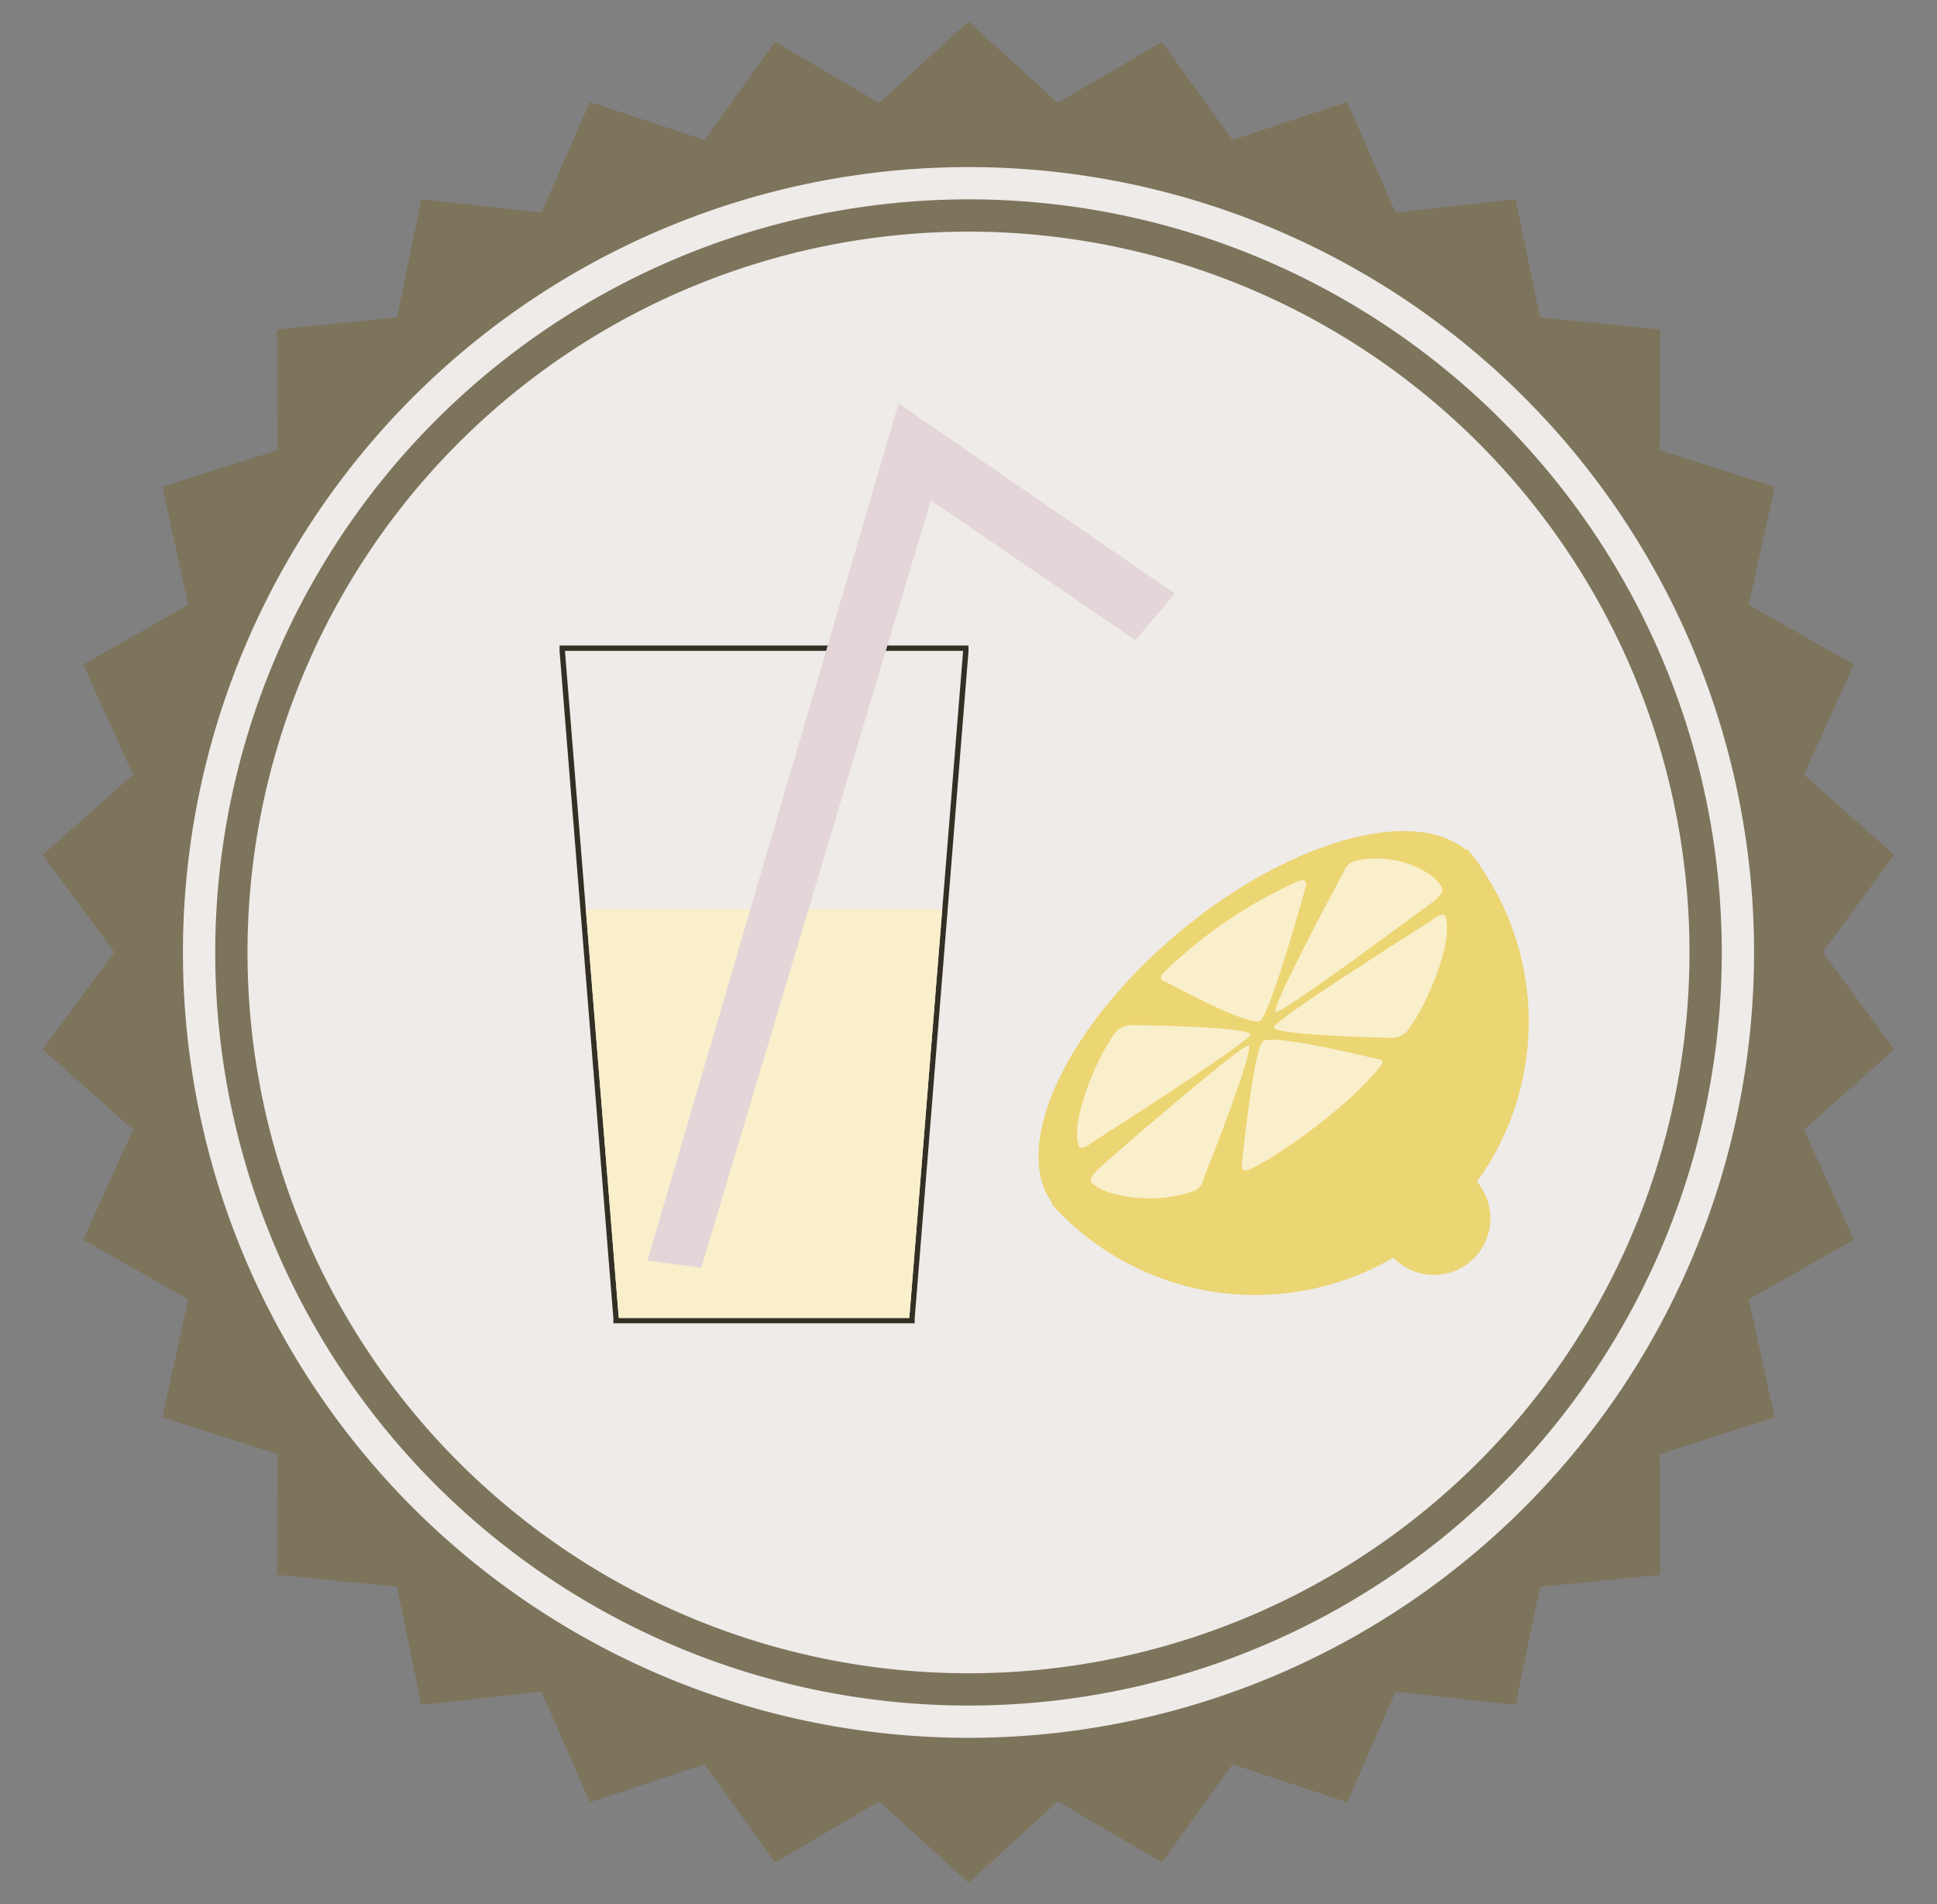 <svg xmlns="http://www.w3.org/2000/svg" viewBox="0 0 180 177"><rect x="0" y="0" width="180" height="177" fill="#808080" stroke="none"/><defs><style>.share-cls-1{fill:#7d745c;}.share-cls-2{fill:#eeebe9;}.share-cls-3{fill:#ecd573;}.share-cls-4{fill:#f9efcb;}.share-cls-5{fill:#332f25;}.share-cls-6{fill:#e4d5d9;}</style></defs><title>shareplant</title><g id="outer_circle" data-name="outer circle"><polygon class="share-cls-1" points="90 2 98.3 9.56 107.98 3.89 114.53 13.01 125.18 9.48 129.69 19.76 140.84 18.52 143.11 29.51 154.28 30.62 154.22 41.84 164.91 45.25 162.51 56.22 172.27 61.77 167.64 72 176.03 79.46 169.38 88.5 176.03 97.54 167.64 105 172.27 115.23 162.51 120.78 164.91 131.75 154.22 135.16 154.28 146.38 143.11 147.49 140.84 158.48 129.69 157.24 125.18 167.52 114.53 163.99 107.98 173.11 98.3 167.44 90 175 81.7 167.44 72.02 173.11 65.47 163.99 54.82 167.52 50.31 157.24 39.16 158.48 36.89 147.49 25.72 146.38 25.78 135.16 15.09 131.75 17.49 120.78 7.73 115.23 12.36 105 3.97 97.54 10.62 88.5 3.97 79.46 12.36 72 7.73 61.77 17.49 56.22 15.09 45.25 25.78 41.84 25.72 30.62 36.89 29.51 39.16 18.52 50.31 19.76 54.82 9.48 65.47 13.01 72.02 3.89 81.7 9.56 90 2"/><path class="share-cls-2" d="M90,158.47a70,70,0,1,1,70-70A70.05,70.05,0,0,1,90,158.47Z"/><path class="share-cls-1" d="M90,21.53a67,67,0,1,1-67,67,67,67,0,0,1,67-67m0-6a73,73,0,1,0,73,73,73,73,0,0,0-73-73Z"/><path class="share-cls-2" d="M90,18.53a70,70,0,1,1-70,70,70.05,70.05,0,0,1,70-70m0-3a73,73,0,1,0,73,73,73,73,0,0,0-73-73Z"/></g><g id="illustrations"><g id="share"><path class="share-cls-3" d="M136.35,78.91a25.41,25.41,0,0,1-38.63,33"/><circle class="share-cls-3" cx="133.25" cy="113.25" r="5.25"/><path class="share-cls-3" d="M127.5,103.46c-10.2,9.46-22.94,13.78-28.46,9.63s-1.73-15.17,8.47-24.63S130.44,74.68,136,78.82,137.69,94,127.5,103.46Z"/><path class="share-cls-4" d="M118.57,94.07c-.67-.14,6.28-13,6.28-13A1.72,1.72,0,0,1,126,80c3.69-.85,7.26,1.06,7.92,2.38.07.13.46.5-.75,1.45C133.16,83.8,119.23,94.21,118.57,94.07Z"/><path class="share-cls-4" d="M116,97.19c.77,0-4.14,12.34-4.14,12.34a1.52,1.52,0,0,1-1,1.2c-3.9,1.37-8.27.33-9.29-.7-.1-.1-.61-.35.52-1.39C102,108.64,115.19,97.19,116,97.19Z"/><path class="share-cls-4" d="M116.18,96.17c-.19.78-14.66,10-14.66,10s-1.08.91-1.27.35c-.8-2.35,1.58-7.95,3.13-10.16A2.05,2.05,0,0,1,105,95.28S116.37,95.39,116.18,96.17Z"/><path class="share-cls-4" d="M118.37,95.47c.2-.78,14.68-9.93,14.68-9.93s1.09-.9,1.27-.34c.77,2.37-1.67,8-3.24,10.2a2,2,0,0,1-1.64,1.07S118.17,96.25,118.37,95.47Z"/><path class="share-cls-4" d="M117.13,94.86c-.95.69-8.83-3.62-8.83-3.62s-.87-.08-.09-.91A43.73,43.73,0,0,1,120.4,82c.24-.09,1.15-.55.93.45C121.34,82.47,118.08,94.17,117.13,94.86Z"/><path class="share-cls-4" d="M117.36,96.79c.9-.76,10.56,1.63,10.56,1.63s1-.08.3.77c-2.83,3.58-9.23,8.12-11.7,9.32-.25.12-1.16.68-1.13-.23C115.4,108.28,116.46,97.55,117.36,96.79Z"/><path class="share-cls-5" d="M89.5,60.5l-5,62h-27l-5-62h37M90,60H52l0,.54,5,62,0,.46H85l0-.46,5-62L90,60Z"/><polygon class="share-cls-4" points="54.44 84.5 57.5 122.5 84.5 122.5 87.56 84.5 54.44 84.5"/><polygon class="share-cls-6" points="65.17 117.83 86.5 46.5 105.5 59.5 109.17 55.17 83.5 37.5 60.17 117.17 65.17 117.83"/></g></g></svg>
